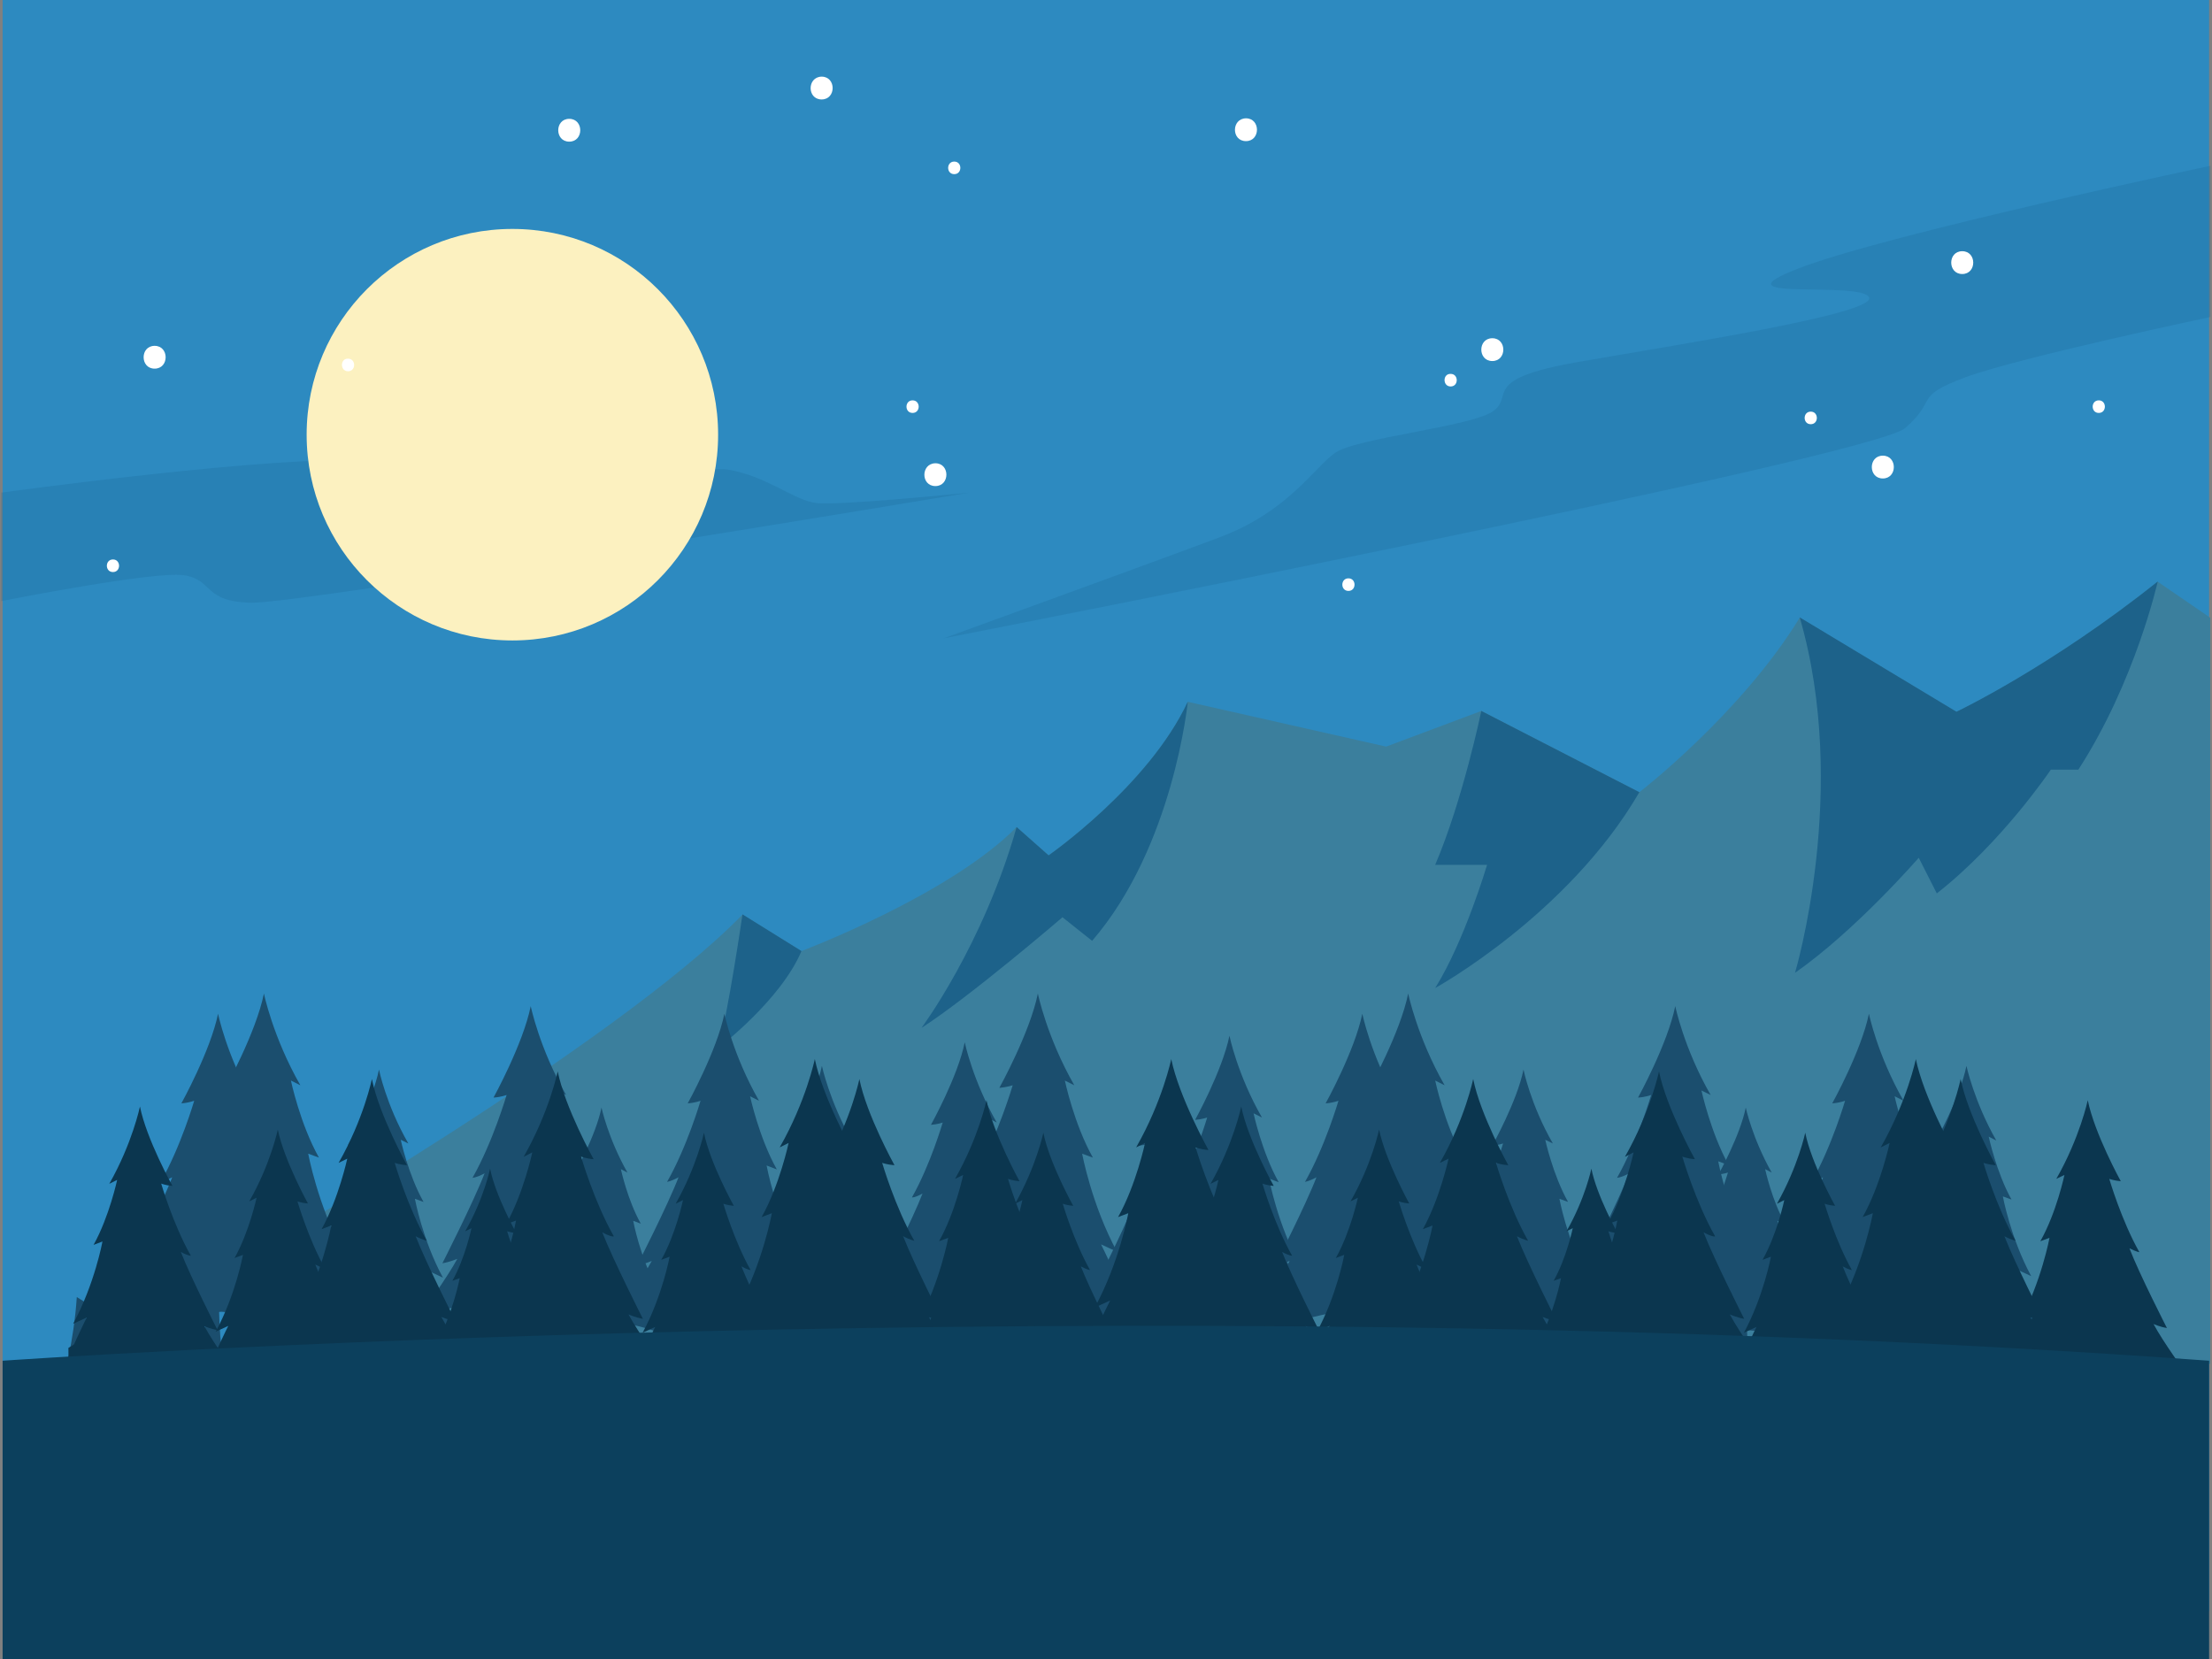 <?xml version="1.0" encoding="UTF-8"?>
<svg width="480px" height="360px" viewBox="0 0 480 360" version="1.1" xmlns="http://www.w3.org/2000/svg" xmlns:xlink="http://www.w3.org/1999/xlink">
    <rect x="0" y="0" width="480" height="360" fill="#808080" stroke="none"/>
    <!-- Generator: Sketch 51.1 (57501) - http://www.bohemiancoding.com/sketch -->
    <title>Forest night4</title>
    <desc>Created with Sketch.</desc>
    <defs></defs>
    <g id="Forest-night4" stroke="none" stroke-width="1" fill="none" fill-rule="evenodd">
        <g id="Group-3" transform="translate(0, -17)" fill-rule="nonzero">
            <g id="Group-2">
                <g id="Night-Camping-With-Full-Moon">
                    <rect id="Rectangle-path" fill="#2D8AC0" x="0.569" y="0" width="478.806" height="366.602"></rect>
                    <g id="Group" opacity="0.3" transform="translate(0, 52.458)" fill="#1B6C9C">
                        <path d="M479.659,0.512 C479.659,0.512 409.536,15.357 390.37,22.752 C371.204,30.146 403.45,25.425 405.555,29.008 C407.716,32.592 363.697,39.36 342.313,43.114 C320.929,46.868 328.777,50.452 323.943,53.808 C319.109,57.164 294.256,59.553 289.649,62.852 C285.043,66.151 279.469,75.592 264.569,81.167 C249.725,86.741 204.739,103.065 204.739,103.065 C204.739,103.065 406.123,63.762 413.403,57.448 C420.682,51.134 414.938,50.736 426.483,46.413 C438.028,42.147 479.659,33.331 479.659,33.331 L479.659,0.512 Z" id="Shape"></path>
                        <path d="M0.284,71.44 C0.284,71.44 60.91,63.079 80.19,64.558 C99.412,66.094 86.957,68.994 89.972,73.431 C92.986,77.868 149.289,65.127 157.877,66.435 C166.408,67.8 172.265,73.147 177.213,73.715 C182.104,74.284 210.37,71.44 210.37,71.44 C210.37,71.44 65.232,95.614 54.54,95.33 C43.848,95.102 46.464,90.324 39.81,89.357 C33.156,88.447 0.284,94.988 0.284,94.988 L0.284,71.44 Z" id="Shape"></path>
                    </g>
                    <ellipse id="Oval" fill="#FCF1C0" cx="111.185" cy="111.328" rx="44.645" ry="44.65"></ellipse>
                    <g id="Group" transform="translate(54.028, 142.896)">
                        <path d="M53.63,168.135 L0.198,146.607 C0.198,146.607 79.28,101.074 107.09,72.578 L119.886,80.484 C119.886,80.484 151.905,68.426 166.578,53.58 L173.517,59.723 C173.517,59.723 195.242,44.65 203.716,26.392 L246.768,36.118 L267.412,28.383 L301.706,46.015 C301.706,46.015 323.659,29.122 336.512,8.134 L370.521,28.61 C370.521,28.61 390.995,18.884 414.199,0.341 L425.573,8.134 L425.573,170.069 L53.63,168.135 Z" id="Shape" fill="#3B7F9D"></path>
                        <path d="M176.531,73.147 L182.957,78.266 C200.645,57.789 203.716,26.392 203.716,26.392 C195.185,44.65 173.517,59.723 173.517,59.723 L166.578,53.58 C159.299,79.233 145.934,97.15 145.934,97.15 C156.398,90.438 176.531,73.147 176.531,73.147 Z" id="Shape" fill="#1D628A"></path>
                        <path d="M335.488,85.205 C348.739,75.934 362.332,60.235 362.332,60.235 L366.256,67.971 C380.417,56.879 390.995,41.124 390.995,41.124 L396.967,41.124 C409.365,21.955 414.199,0.284 414.199,0.284 C390.995,18.827 370.521,28.553 370.521,28.553 L336.512,8.077 C347.374,45.503 335.488,85.205 335.488,85.205 Z" id="Shape" fill="#1D628A"></path>
                        <path d="M267.412,28.383 C267.412,28.383 263.374,47.835 257.403,61.771 L268.664,61.771 C268.664,61.771 263.773,78.323 257.403,88.504 C257.403,88.504 286.237,72.635 301.706,46.015 L267.412,28.383 Z" id="Shape" fill="#1D628A"></path>
                        <path d="M107.09,72.521 C107.09,72.521 103.962,94.078 101.801,101.529 C101.801,101.529 115.393,91.177 119.886,80.484 L107.09,72.521 Z" id="Shape" fill="#1D628A"></path>
                    </g>
                    <g id="Group" transform="translate(13.081, 33.119)">
                        <g id="Clipped" transform="translate(0, 199.077)">
                            <g id="Group">
                                <g fill="#1B4E6E" id="Shape">
                                    <g transform="translate(220.664, 0)">
                                        <g transform="translate(147.867, 4.55)">
                                            <path d="M24.227,61.885 C24.227,61.885 23.943,70.473 25.763,79.972 C25.763,79.972 21.611,81.622 18.711,79.972 C18.711,79.972 21.327,70.985 21.953,60.463 L24.227,61.885 Z"></path>
                                            <path d="M13.991,35.72 C11.659,41.806 5.005,54.832 5.005,54.832 C6.654,54.547 8.19,53.865 8.19,53.865 C5.972,58.017 0.455,65.582 0.455,65.582 C4.322,65.184 11.09,63.25 11.09,63.25 L8.758,67.402 C8.758,67.402 15.867,64.785 21.953,64.785 C28.038,64.785 35.147,66.719 35.147,66.719 L32.929,63.42 C38.389,64.501 43.45,66.719 43.45,66.719 C41.232,60.235 36.967,51.817 36.967,51.817 L40.265,53.353 C35.033,43.683 33.1,33.161 33.1,33.161 L35.318,34.014 C31.45,27.131 29.517,18.144 29.517,18.144 L31.45,19.111 C25.763,9.158 23.943,0.228 23.943,0.228 C22.294,8.304 15.981,19.68 15.981,19.68 C17.63,19.566 18.768,19.111 18.768,19.111 C18.768,19.111 15.867,29.065 11.488,36.744 C11.431,36.687 12.227,36.687 13.991,35.72 Z"></path>
                                        </g>
                                        <g transform="translate(218.957, 66.549)">
                                            <path d="M5.289,1.365 C5.289,1.365 5.062,9.271 6.711,18.031 C6.711,18.031 2.9,19.566 0.227,18.031 C0.227,18.031 2.673,9.726 3.242,0.057 L5.289,1.365 Z"></path>
                                        </g>
                                        <g transform="translate(172.891, 15.926)">
                                            <path d="M20.36,53.239 C20.36,53.239 20.133,60.576 21.668,68.767 C21.668,68.767 18.142,70.189 15.64,68.767 C15.64,68.767 17.915,61.031 18.427,52.044 L20.36,53.239 Z"></path>
                                            <path d="M11.602,30.772 C9.611,36.005 3.924,47.153 3.924,47.153 C5.346,46.925 6.654,46.3 6.654,46.3 C4.777,49.826 -1.13686838e-13,56.367 -1.13686838e-13,56.367 C3.299,56.026 9.1,54.377 9.1,54.377 L7.109,57.903 C7.109,57.903 13.194,55.628 18.427,55.628 C23.659,55.628 29.744,57.277 29.744,57.277 L27.867,54.433 C32.531,55.4 36.853,57.277 36.853,57.277 C34.976,51.703 31.28,44.48 31.28,44.48 L34.123,45.788 C29.63,37.483 27.981,28.496 27.981,28.496 L29.858,29.179 C26.559,23.264 24.91,15.528 24.91,15.528 L26.559,16.381 C21.725,7.849 20.076,0.171 20.076,0.171 C18.711,7.053 13.251,16.836 13.251,16.836 C14.673,16.722 15.64,16.381 15.64,16.381 C15.64,16.381 13.137,24.913 9.441,31.511 C9.384,31.568 10.066,31.568 11.602,30.772 Z"></path>
                                        </g>
                                        <g transform="translate(127.393, 25.027)">
                                            <path d="M17.972,46.186 C17.972,46.186 17.744,52.556 19.109,59.666 C19.109,59.666 16.038,60.918 13.877,59.666 C13.877,59.666 15.81,52.955 16.322,45.105 L17.972,46.186 Z"></path>
                                            <path d="M10.294,26.676 C8.531,31.227 3.583,40.953 3.583,40.953 C4.834,40.726 5.972,40.214 5.972,40.214 C4.322,43.285 0.171,48.973 0.171,48.973 C3.071,48.689 8.133,47.21 8.133,47.21 L6.37,50.281 C6.37,50.281 11.659,48.347 16.209,48.347 C20.758,48.347 26.047,49.769 26.047,49.769 L24.398,47.267 C28.436,48.063 32.246,49.769 32.246,49.769 C30.597,44.935 27.412,38.621 27.412,38.621 L29.915,39.759 C25.991,32.535 24.569,24.686 24.569,24.686 L26.218,25.311 C23.318,20.135 21.896,13.48 21.896,13.48 L23.318,14.22 C19.109,6.769 17.687,0.114 17.687,0.114 C16.493,6.143 11.773,14.618 11.773,14.618 C13.024,14.504 13.82,14.22 13.82,14.22 C13.82,14.22 11.659,21.671 8.417,27.359 C8.417,27.416 8.986,27.416 10.294,26.676 Z"></path>
                                        </g>
                                        <g transform="translate(10.806, 9.101)">
                                            <path d="M22.521,58.472 C22.521,58.472 22.237,66.549 23.943,75.479 C23.943,75.479 20.076,77.014 17.346,75.479 C17.346,75.479 19.791,67.004 20.417,57.164 L22.521,58.472 Z"></path>
                                            <path d="M12.91,33.9 C10.692,39.588 4.493,51.874 4.493,51.874 C6.028,51.589 7.507,50.964 7.507,50.964 C5.403,54.832 0.227,61.998 0.227,61.998 C3.867,61.6 10.237,59.78 10.237,59.78 L8.019,63.648 C8.019,63.648 14.73,61.202 20.417,61.202 C26.104,61.202 32.815,63.022 32.815,63.022 L30.711,59.894 C35.829,60.918 40.55,63.022 40.55,63.022 C38.445,56.936 34.464,48.973 34.464,48.973 L37.592,50.395 C32.645,41.294 30.825,31.454 30.825,31.454 L32.929,32.251 C29.289,25.766 27.469,17.291 27.469,17.291 L29.289,18.201 C23.943,8.873 22.237,0.455 22.237,0.455 C20.701,8.02 14.787,18.713 14.787,18.713 C16.322,18.599 17.403,18.201 17.403,18.201 C17.403,18.201 14.673,27.53 10.578,34.753 C10.521,34.81 11.261,34.81 12.91,33.9 Z"></path>
                                        </g>
                                        <g transform="translate(38.104, 4.55)">
                                            <path d="M24.057,61.885 C24.057,61.885 23.773,70.473 25.592,79.972 C25.592,79.972 21.441,81.622 18.54,79.972 C18.54,79.972 21.156,70.985 21.782,60.463 L24.057,61.885 Z"></path>
                                            <path d="M13.82,35.72 C11.488,41.806 4.834,54.832 4.834,54.832 C6.483,54.547 8.019,53.865 8.019,53.865 C5.801,58.017 0.284,65.582 0.284,65.582 C4.152,65.184 10.919,63.25 10.919,63.25 L8.588,67.402 C8.588,67.402 15.697,64.785 21.782,64.785 C27.867,64.785 34.976,66.719 34.976,66.719 L32.758,63.42 C38.218,64.501 43.28,66.719 43.28,66.719 C41.062,60.235 36.796,51.817 36.796,51.817 L40.095,53.353 C34.863,43.683 32.929,33.161 32.929,33.161 L35.147,34.014 C31.28,27.131 29.346,18.144 29.346,18.144 L31.28,19.111 C25.592,9.158 23.773,0.228 23.773,0.228 C22.123,8.304 15.81,19.68 15.81,19.68 C17.46,19.566 18.597,19.111 18.597,19.111 C18.597,19.111 15.697,29.065 11.318,36.744 C11.261,36.687 12.057,36.687 13.82,35.72 Z"></path>
                                        </g>
                                        <g transform="translate(76.777, 16.495)">
                                            <path d="M20.303,52.841 C20.303,52.841 20.076,60.121 21.611,68.198 C21.611,68.198 18.085,69.62 15.64,68.198 C15.64,68.198 17.858,60.576 18.37,51.646 L20.303,52.841 Z"></path>
                                            <path d="M11.659,30.601 C9.668,35.777 4.038,46.812 4.038,46.812 C5.46,46.584 6.711,46.015 6.711,46.015 C4.834,49.542 0.171,55.969 0.171,55.969 C3.469,55.628 9.213,53.978 9.213,53.978 L7.223,57.505 C7.223,57.505 13.251,55.287 18.427,55.287 C23.602,55.287 29.63,56.936 29.63,56.936 L27.754,54.149 C32.36,55.059 36.682,56.936 36.682,56.936 C34.806,51.419 31.166,44.252 31.166,44.252 L33.953,45.56 C29.517,37.37 27.867,28.44 27.867,28.44 L29.744,29.122 C26.445,23.264 24.796,15.642 24.796,15.642 L26.445,16.438 C21.611,8.02 20.076,0.398 20.076,0.398 C18.711,7.224 13.308,16.893 13.308,16.893 C14.73,16.779 15.64,16.438 15.64,16.438 C15.64,16.438 13.194,24.856 9.498,31.397 C9.498,31.397 10.123,31.397 11.659,30.601 Z"></path>
                                        </g>
                                        <g transform="translate(0, 16.495)">
                                            <path d="M20.531,52.841 C20.531,52.841 20.303,60.121 21.839,68.198 C21.839,68.198 18.313,69.62 15.867,68.198 C15.867,68.198 18.085,60.576 18.597,51.646 L20.531,52.841 Z"></path>
                                            <path d="M11.829,30.601 C9.839,35.777 4.209,46.812 4.209,46.812 C5.63,46.584 6.882,46.015 6.882,46.015 C5.005,49.542 0.341,55.969 0.341,55.969 C3.64,55.628 9.384,53.978 9.384,53.978 L7.393,57.505 C7.393,57.505 13.422,55.287 18.597,55.287 C23.773,55.287 29.801,56.936 29.801,56.936 L27.924,54.149 C32.531,55.059 36.853,56.936 36.853,56.936 C34.976,51.419 31.336,44.252 31.336,44.252 L34.123,45.56 C29.687,37.37 28.038,28.44 28.038,28.44 L29.915,29.122 C26.616,23.264 24.967,15.642 24.967,15.642 L26.616,16.438 C21.782,8.02 20.246,0.398 20.246,0.398 C18.882,7.224 13.479,16.893 13.479,16.893 C14.9,16.779 15.81,16.438 15.81,16.438 C15.81,16.438 13.365,24.856 9.668,31.397 C9.668,31.397 10.351,31.397 11.829,30.601 Z"></path>
                                        </g>
                                        <g transform="translate(47.204, 0)">
                                            <path d="M25.024,65.468 C25.024,65.468 24.739,74.512 26.616,84.522 C26.616,84.522 22.237,86.286 19.166,84.522 C19.166,84.522 21.953,75.024 22.578,63.989 L25.024,65.468 Z"></path>
                                            <path d="M14.275,37.882 C11.773,44.309 4.834,58.017 4.834,58.017 C6.597,57.732 8.19,56.993 8.19,56.993 C5.858,61.373 0,69.393 0,69.393 C4.095,68.938 11.204,66.89 11.204,66.89 L8.701,71.27 C8.701,71.27 16.209,68.483 22.578,68.483 C29.005,68.483 36.455,70.53 36.455,70.53 L34.123,67.061 C39.867,68.198 45.156,70.53 45.156,70.53 C42.825,63.705 38.332,54.832 38.332,54.832 L41.801,56.424 C36.284,46.243 34.237,35.151 34.237,35.151 L36.569,36.005 C32.474,28.724 30.483,19.282 30.483,19.282 L32.531,20.306 C26.559,9.84 24.626,0.398 24.626,0.398 C22.919,8.873 16.265,20.875 16.265,20.875 C18.028,20.704 19.166,20.306 19.166,20.306 C19.166,20.306 16.095,30.772 11.545,38.848 C11.602,38.905 12.398,38.905 14.275,37.882 Z"></path>
                                        </g>
                                        <g transform="translate(105.782, 2.844)">
                                            <path d="M24.398,63.25 C24.398,63.25 24.114,72.009 25.934,81.679 C25.934,81.679 21.725,83.385 18.768,81.679 C18.768,81.679 21.441,72.464 22.066,61.828 L24.398,63.25 Z"></path>
                                            <path d="M13.991,36.573 C11.602,42.773 4.834,56.083 4.834,56.083 C6.54,55.798 8.076,55.116 8.076,55.116 C5.801,59.325 0.171,67.061 0.171,67.061 C4.095,66.662 11.033,64.672 11.033,64.672 L8.645,68.881 C8.645,68.881 15.924,66.207 22.066,66.207 C28.209,66.207 35.488,68.198 35.488,68.198 L33.213,64.842 C38.73,65.98 43.905,68.198 43.905,68.198 C41.63,61.6 37.308,53.011 37.308,53.011 L40.664,54.547 C35.318,44.707 33.327,33.957 33.327,33.957 L35.602,34.81 C31.678,27.757 29.687,18.599 29.687,18.599 L31.678,19.566 C25.877,9.442 24,0.284 24,0.284 C22.351,8.475 15.924,20.135 15.924,20.135 C17.63,20.021 18.768,19.566 18.768,19.566 C18.768,19.566 15.81,29.691 11.374,37.54 C11.374,37.54 12.171,37.54 13.991,36.573 Z"></path>
                                        </g>
                                    </g>
                                    <g>
                                        <g transform="translate(120.569, 4.55)">
                                            <path d="M23.829,61.885 C23.829,61.885 23.545,70.473 25.365,79.972 C25.365,79.972 21.213,81.622 18.313,79.972 C18.313,79.972 20.929,70.985 21.555,60.463 L23.829,61.885 Z"></path>
                                            <path d="M13.592,35.72 C11.261,41.806 4.607,54.832 4.607,54.832 C6.256,54.547 7.791,53.865 7.791,53.865 C5.573,58.017 0.057,65.582 0.057,65.582 C3.924,65.184 10.692,63.25 10.692,63.25 L8.36,67.402 C8.36,67.402 15.469,64.785 21.555,64.785 C27.64,64.785 34.749,66.719 34.749,66.719 L32.531,63.42 C37.991,64.501 43.052,66.719 43.052,66.719 C40.834,60.235 36.569,51.817 36.569,51.817 L39.867,53.353 C34.635,43.683 32.701,33.161 32.701,33.161 L34.919,34.014 C31.052,27.131 29.118,18.144 29.118,18.144 L31.052,19.111 C25.365,9.158 23.545,0.228 23.545,0.228 C21.896,8.304 15.583,19.68 15.583,19.68 C17.232,19.566 18.37,19.111 18.37,19.111 C18.37,19.111 15.469,29.065 11.09,36.744 C11.033,36.687 11.829,36.687 13.592,35.72 Z"></path>
                                        </g>
                                        <g transform="translate(174.597, 10.807)">
                                            <path d="M21.953,57.107 C21.953,57.107 21.725,65.013 23.374,73.772 C23.374,73.772 19.564,75.308 16.891,73.772 C16.891,73.772 19.336,65.468 19.905,55.798 L21.953,57.107 Z"></path>
                                            <path d="M12.512,32.99 C10.351,38.564 4.265,50.622 4.265,50.622 C5.801,50.395 7.166,49.712 7.166,49.712 C5.118,53.523 0.057,60.519 0.057,60.519 C3.64,60.121 9.839,58.358 9.839,58.358 L7.678,62.169 C7.678,62.169 14.218,59.723 19.848,59.723 C25.422,59.723 32.019,61.486 32.019,61.486 L29.972,58.415 C34.976,59.439 39.64,61.486 39.64,61.486 C37.592,55.514 33.668,47.722 33.668,47.722 L36.739,49.144 C31.905,40.214 30.142,30.544 30.142,30.544 L32.19,31.284 C28.607,24.913 26.844,16.666 26.844,16.666 L28.607,17.576 C23.374,8.418 21.668,0.171 21.668,0.171 C20.19,7.565 14.332,18.088 14.332,18.088 C15.867,17.974 16.891,17.576 16.891,17.576 C16.891,17.576 14.218,26.733 10.237,33.786 C10.18,33.9 10.863,33.9 12.512,32.99 Z"></path>
                                        </g>
                                        <g transform="translate(145.024, 15.926)">
                                            <path d="M20.531,53.239 C20.531,53.239 20.303,60.576 21.839,68.767 C21.839,68.767 18.313,70.189 15.81,68.767 C15.81,68.767 18.085,61.031 18.597,52.044 L20.531,53.239 Z"></path>
                                            <path d="M11.773,30.772 C9.782,36.005 4.095,47.153 4.095,47.153 C5.517,46.925 6.825,46.3 6.825,46.3 C4.948,49.826 0.171,56.367 0.171,56.367 C3.469,56.026 9.27,54.377 9.27,54.377 L7.28,57.903 C7.28,57.903 13.365,55.628 18.597,55.628 C23.829,55.628 29.915,57.277 29.915,57.277 L28.038,54.433 C32.701,55.4 37.024,57.277 37.024,57.277 C35.147,51.703 31.45,44.48 31.45,44.48 L34.294,45.788 C29.801,37.483 28.152,28.496 28.152,28.496 L30.028,29.179 C26.73,23.264 25.081,15.528 25.081,15.528 L26.73,16.381 C21.896,7.849 20.246,0.171 20.246,0.171 C18.882,7.053 13.422,16.836 13.422,16.836 C14.844,16.722 15.81,16.381 15.81,16.381 C15.81,16.381 13.308,24.913 9.611,31.511 C9.555,31.568 10.237,31.568 11.773,30.772 Z"></path>
                                        </g>
                                        <g transform="translate(99.526, 25.027)">
                                            <path d="M18.142,46.186 C18.142,46.186 17.915,52.556 19.28,59.666 C19.28,59.666 16.209,60.918 14.047,59.666 C14.047,59.666 15.981,52.955 16.493,45.105 L18.142,46.186 Z"></path>
                                            <path d="M10.521,26.676 C8.758,31.227 3.81,40.953 3.81,40.953 C5.062,40.726 6.199,40.214 6.199,40.214 C4.55,43.285 0.398,48.973 0.398,48.973 C3.299,48.689 8.36,47.21 8.36,47.21 L6.597,50.281 C6.597,50.281 11.886,48.347 16.436,48.347 C20.986,48.347 26.275,49.769 26.275,49.769 L24.626,47.267 C28.664,48.063 32.474,49.769 32.474,49.769 C30.825,44.935 27.64,38.621 27.64,38.621 L30.142,39.759 C26.218,32.535 24.796,24.686 24.796,24.686 L26.445,25.311 C23.545,20.135 22.123,13.48 22.123,13.48 L23.545,14.22 C19.336,6.769 17.915,0.114 17.915,0.114 C16.72,6.143 12,14.618 12,14.618 C13.251,14.504 14.047,14.22 14.047,14.22 C14.047,14.22 11.886,21.671 8.645,27.359 C8.588,27.416 9.156,27.416 10.521,26.676 Z"></path>
                                        </g>
                                        <g transform="translate(0, 65.98)">
                                            <path d="M5.687,1.593 C5.687,1.593 5.403,9.669 7.109,18.599 C7.109,18.599 3.242,20.135 0.512,18.599 C0.512,18.599 2.957,10.124 3.583,0.284 L5.687,1.593 Z"></path>
                                        </g>
                                        <g transform="translate(187.109, 0)">
                                            <path d="M25.422,65.468 C25.422,65.468 25.137,74.512 27.014,84.522 C27.014,84.522 22.635,86.286 19.564,84.522 C19.564,84.522 22.351,75.024 22.976,63.989 L25.422,65.468 Z"></path>
                                            <path d="M14.616,37.882 C12.114,44.309 5.175,58.017 5.175,58.017 C6.938,57.732 8.531,56.993 8.531,56.993 C6.199,61.373 0.398,69.393 0.398,69.393 C4.493,68.938 11.602,66.89 11.602,66.89 L9.1,71.27 C9.1,71.27 16.607,68.483 22.976,68.483 C29.403,68.483 36.853,70.53 36.853,70.53 L34.521,67.061 C40.265,68.198 45.555,70.53 45.555,70.53 C43.223,63.705 38.73,54.832 38.73,54.832 L42.199,56.424 C36.682,46.243 34.635,35.151 34.635,35.151 L36.967,36.005 C32.872,28.724 30.882,19.282 30.882,19.282 L32.929,20.306 C26.957,9.84 25.024,0.398 25.024,0.398 C23.318,8.873 16.664,20.875 16.664,20.875 C18.427,20.704 19.564,20.306 19.564,20.306 C19.564,20.306 16.493,30.772 11.943,38.848 C11.943,38.905 12.739,38.905 14.616,37.882 Z"></path>
                                        </g>
                                        <g transform="translate(10.237, 4.55)">
                                            <path d="M24.227,61.885 C24.227,61.885 23.943,70.473 25.763,79.972 C25.763,79.972 21.611,81.622 18.711,79.972 C18.711,79.972 21.327,70.985 21.953,60.463 L24.227,61.885 Z"></path>
                                            <path d="M14.047,35.72 C11.716,41.806 5.062,54.832 5.062,54.832 C6.711,54.547 8.246,53.865 8.246,53.865 C6.028,58.017 0.512,65.582 0.512,65.582 C4.379,65.184 11.147,63.25 11.147,63.25 L8.815,67.402 C8.815,67.402 15.924,64.785 22.009,64.785 C28.095,64.785 35.204,66.719 35.204,66.719 L32.986,63.42 C38.445,64.501 43.507,66.719 43.507,66.719 C41.289,60.235 37.024,51.817 37.024,51.817 L40.322,53.353 C35.09,43.683 33.156,33.161 33.156,33.161 L35.374,34.014 C31.507,27.131 29.573,18.144 29.573,18.144 L31.507,19.111 C25.82,9.158 24,0.228 24,0.228 C22.351,8.304 16.038,19.68 16.038,19.68 C17.687,19.566 18.825,19.111 18.825,19.111 C18.825,19.111 15.924,29.065 11.545,36.744 C11.488,36.687 12.227,36.687 14.047,35.72 Z"></path>
                                        </g>
                                        <g transform="translate(48.91, 16.495)">
                                            <path d="M20.531,52.841 C20.531,52.841 20.303,60.121 21.839,68.198 C21.839,68.198 18.313,69.62 15.867,68.198 C15.867,68.198 18.085,60.576 18.597,51.646 L20.531,52.841 Z"></path>
                                            <path d="M11.829,30.601 C9.839,35.777 4.209,46.812 4.209,46.812 C5.63,46.584 6.882,46.015 6.882,46.015 C5.005,49.542 0.341,55.969 0.341,55.969 C3.64,55.628 9.384,53.978 9.384,53.978 L7.393,57.505 C7.393,57.505 13.422,55.287 18.597,55.287 C23.773,55.287 29.801,56.936 29.801,56.936 L27.924,54.149 C32.531,55.059 36.853,56.936 36.853,56.936 C34.976,51.419 31.336,44.252 31.336,44.252 L34.123,45.56 C29.687,37.37 28.038,28.44 28.038,28.44 L29.915,29.122 C26.616,23.264 24.967,15.642 24.967,15.642 L26.616,16.438 C21.782,8.02 20.246,0.398 20.246,0.398 C18.882,7.224 13.479,16.893 13.479,16.893 C14.9,16.779 15.81,16.438 15.81,16.438 C15.81,16.438 13.365,24.856 9.668,31.397 C9.668,31.397 10.294,31.397 11.829,30.601 Z"></path>
                                        </g>
                                        <g transform="translate(4.55, 68.255)">
                                            <path d="M4.664,1.194 C4.664,1.194 4.436,8.475 5.972,16.552 C5.972,16.552 2.445,17.974 0,16.552 C0,16.552 2.218,8.93 2.73,0 L4.664,1.194 Z"></path>
                                        </g>
                                        <g transform="translate(19.336, 0)">
                                            <path d="M25.251,65.468 C25.251,65.468 24.967,74.512 26.844,84.522 C26.844,84.522 22.464,86.286 19.393,84.522 C19.393,84.522 22.18,75.024 22.806,63.989 L25.251,65.468 Z"></path>
                                            <path d="M14.445,37.882 C12,44.252 5.005,58.017 5.005,58.017 C6.768,57.732 8.36,56.993 8.36,56.993 C6.028,61.373 0.227,69.393 0.227,69.393 C4.322,68.938 11.431,66.89 11.431,66.89 L8.929,71.27 C8.929,71.27 16.436,68.483 22.806,68.483 C29.232,68.483 36.682,70.53 36.682,70.53 L34.351,67.061 C40.095,68.198 45.384,70.53 45.384,70.53 C43.052,63.705 38.559,54.832 38.559,54.832 L42.028,56.424 C36.512,46.243 34.464,35.151 34.464,35.151 L36.796,36.005 C32.701,28.724 30.711,19.282 30.711,19.282 L32.758,20.306 C26.787,9.84 24.853,0.398 24.853,0.398 C23.147,8.873 16.493,20.875 16.493,20.875 C18.256,20.704 19.393,20.306 19.393,20.306 C19.393,20.306 16.322,30.772 11.773,38.848 C11.773,38.905 12.569,38.905 14.445,37.882 Z"></path>
                                        </g>
                                        <g transform="translate(77.915, 2.844)">
                                            <path d="M24.569,63.25 C24.569,63.25 24.284,72.009 26.104,81.679 C26.104,81.679 21.896,83.385 18.938,81.679 C18.938,81.679 21.611,72.464 22.237,61.828 L24.569,63.25 Z"></path>
                                            <path d="M14.161,36.573 C11.773,42.773 5.005,56.083 5.005,56.083 C6.711,55.798 8.246,55.116 8.246,55.116 C5.972,59.325 0.341,67.061 0.341,67.061 C4.265,66.662 11.204,64.672 11.204,64.672 L8.815,68.881 C8.815,68.881 16.095,66.207 22.237,66.207 C28.436,66.207 35.659,68.198 35.659,68.198 L33.384,64.842 C38.9,65.98 44.076,68.198 44.076,68.198 C41.801,61.6 37.479,53.011 37.479,53.011 L40.834,54.547 C35.488,44.707 33.498,33.957 33.498,33.957 L35.773,34.81 C31.848,27.757 29.858,18.599 29.858,18.599 L31.848,19.566 C26.047,9.442 24.171,0.284 24.171,0.284 C22.521,8.475 16.095,20.135 16.095,20.135 C17.801,20.021 18.938,19.566 18.938,19.566 C18.938,19.566 15.981,29.691 11.545,37.54 C11.545,37.54 12.341,37.54 14.161,36.573 Z"></path>
                                        </g>
                                    </g>
                                </g>
                                <g transform="translate(0, 14.22)" fill="#0B364F" id="Shape">
                                    <g>
                                        <g transform="translate(48.341, 4.55)">
                                            <path d="M18.938,59.496 C18.938,59.496 19.223,67.743 17.46,76.901 C17.46,76.901 21.441,78.493 24.227,76.901 C24.227,76.901 21.725,68.255 21.1,58.131 L18.938,59.496 Z"></path>
                                            <path d="M28.777,34.298 C31.052,40.157 37.422,52.727 37.422,52.727 C35.829,52.443 34.351,51.817 34.351,51.817 C36.455,55.798 41.801,63.136 41.801,63.136 C38.104,62.738 31.564,60.861 31.564,60.861 L33.839,64.842 C33.839,64.842 27.014,62.34 21.156,62.34 C15.299,62.34 8.474,64.217 8.474,64.217 L10.578,61.031 C5.346,62.112 0.455,64.217 0.455,64.217 C2.559,57.96 6.711,49.883 6.711,49.883 L3.526,51.362 C8.588,42.034 10.464,31.966 10.464,31.966 L8.36,32.762 C12.057,26.108 13.934,17.462 13.934,17.462 L12.057,18.372 C17.517,8.816 19.28,0.171 19.28,0.171 C20.815,7.906 26.9,18.884 26.9,18.884 C25.308,18.77 24.227,18.372 24.227,18.372 C24.227,18.372 27.014,27.928 31.223,35.322 C31.223,35.208 30.483,35.208 28.777,34.298 Z"></path>
                                        </g>
                                        <g transform="translate(0, 10.238)">
                                            <path d="M17.118,55.23 C17.118,55.23 17.346,62.852 15.754,71.27 C15.754,71.27 19.45,72.748 22.009,71.27 C22.009,71.27 19.678,63.307 19.109,53.978 L17.118,55.23 Z"></path>
                                            <path d="M26.161,32.023 C28.265,37.427 34.123,48.973 34.123,48.973 C32.645,48.745 31.28,48.12 31.28,48.12 C33.213,51.817 38.161,58.529 38.161,58.529 C34.749,58.187 28.72,56.424 28.72,56.424 L30.825,60.121 C30.825,60.121 24.512,57.789 19.109,57.789 C13.706,57.789 7.393,59.496 7.393,59.496 L9.327,56.538 C4.493,57.505 0,59.496 0,59.496 C1.934,53.751 5.744,46.243 5.744,46.243 L2.787,47.608 C7.45,39.019 9.156,29.748 9.156,29.748 L7.223,30.487 C10.635,24.344 12.341,16.381 12.341,16.381 L10.635,17.234 C15.64,8.418 17.289,0.455 17.289,0.455 C18.711,7.565 24.341,17.689 24.341,17.689 C22.863,17.576 21.896,17.178 21.896,17.178 C21.896,17.178 24.455,25.994 28.322,32.819 C28.436,32.876 27.754,32.876 26.161,32.023 Z"></path>
                                        </g>
                                        <g transform="translate(30.711, 15.357)">
                                            <path d="M16.209,51.248 C16.209,51.248 16.436,58.301 14.957,66.207 C14.957,66.207 18.37,67.572 20.758,66.207 C20.758,66.207 18.597,58.756 18.085,50.111 L16.209,51.248 Z"></path>
                                            <path d="M24.626,29.634 C26.559,34.639 32.019,45.446 32.019,45.446 C30.654,45.219 29.403,44.65 29.403,44.65 C31.223,48.063 35.773,54.32 35.773,54.32 C32.588,53.978 27.014,52.386 27.014,52.386 L28.948,55.798 C28.948,55.798 23.09,53.637 18.085,53.637 C13.081,53.637 7.223,55.23 7.223,55.23 L9.043,52.499 C4.55,53.41 0.398,55.23 0.398,55.23 C2.218,49.883 5.744,42.944 5.744,42.944 L3.014,44.195 C7.336,36.232 8.929,27.53 8.929,27.53 L7.109,28.212 C10.294,22.524 11.886,15.13 11.886,15.13 L10.294,15.926 C14.957,7.736 16.493,0.341 16.493,0.341 C17.858,6.996 23.033,16.381 23.033,16.381 C21.668,16.267 20.758,15.926 20.758,15.926 C20.758,15.926 23.147,24.117 26.73,30.487 C26.787,30.43 26.161,30.43 24.626,29.634 Z"></path>
                                        </g>
                                        <g transform="translate(79.052, 23.889)">
                                            <path d="M13.991,44.764 C13.991,44.764 14.161,50.907 12.91,57.789 C12.91,57.789 15.867,58.984 17.972,57.789 C17.972,57.789 16.095,51.305 15.64,43.797 L13.991,44.764 Z"></path>
                                            <path d="M21.327,25.937 C23.033,30.317 27.754,39.702 27.754,39.702 C26.559,39.531 25.479,39.019 25.479,39.019 C27.071,41.977 31.052,47.437 31.052,47.437 C28.265,47.153 23.431,45.731 23.431,45.731 L25.137,48.689 C25.137,48.689 20.019,46.812 15.64,46.812 C11.261,46.812 6.142,48.177 6.142,48.177 L7.735,45.788 C3.81,46.584 0.171,48.177 0.171,48.177 C1.763,43.513 4.834,37.483 4.834,37.483 L2.445,38.564 C6.199,31.625 7.621,24.06 7.621,24.06 L6.028,24.629 C8.815,19.68 10.18,13.196 10.18,13.196 L8.815,13.879 C12.91,6.712 14.218,0.284 14.218,0.284 C15.355,6.086 19.905,14.277 19.905,14.277 C18.711,14.163 17.915,13.879 17.915,13.879 C17.915,13.879 20.019,21.045 23.147,26.506 C23.147,26.619 22.578,26.619 21.327,25.937 Z"></path>
                                        </g>
                                        <g transform="translate(183.128, 9.101)">
                                            <path d="M17.63,56.026 C17.63,56.026 17.858,63.762 16.265,72.407 C16.265,72.407 20.019,73.886 22.635,72.407 C22.635,72.407 20.246,64.273 19.678,54.775 L17.63,56.026 Z"></path>
                                            <path d="M26.9,32.364 C29.005,37.882 35.033,49.656 35.033,49.656 C33.555,49.428 32.133,48.802 32.133,48.802 C34.123,52.556 39.128,59.439 39.128,59.439 C35.602,59.041 29.517,57.334 29.517,57.334 L31.621,61.088 C31.621,61.088 25.194,58.699 19.678,58.699 C14.161,58.699 7.735,60.463 7.735,60.463 L9.725,57.448 C4.834,58.415 0.227,60.463 0.227,60.463 C2.218,54.604 6.085,46.982 6.085,46.982 L3.071,48.347 C7.791,39.588 9.555,30.089 9.555,30.089 L7.564,30.829 C11.09,24.572 12.796,16.438 12.796,16.438 L11.033,17.291 C16.152,8.304 17.858,0.228 17.858,0.228 C19.336,7.508 25.024,17.803 25.024,17.803 C23.545,17.689 22.521,17.291 22.521,17.291 C22.521,17.291 25.137,26.278 29.062,33.217 C29.232,33.217 28.55,33.217 26.9,32.364 Z"></path>
                                        </g>
                                        <g transform="translate(0, 61.43)">
                                            <path d="M1.763,1.649 C1.763,1.649 2.047,10.352 0.227,20.021 C0.227,20.021 4.436,21.728 7.393,20.021 C7.393,20.021 4.72,10.864 4.095,0.228 L1.763,1.649 Z"></path>
                                        </g>
                                        <g transform="translate(154.123, 4.55)">
                                            <path d="M18.938,59.496 C18.938,59.496 19.223,67.743 17.46,76.901 C17.46,76.901 21.441,78.493 24.227,76.901 C24.227,76.901 21.725,68.255 21.1,58.131 L18.938,59.496 Z"></path>
                                            <path d="M28.777,34.298 C31.052,40.157 37.422,52.727 37.422,52.727 C35.829,52.443 34.351,51.817 34.351,51.817 C36.455,55.798 41.801,63.136 41.801,63.136 C38.104,62.738 31.564,60.861 31.564,60.861 L33.839,64.842 C33.839,64.842 27.014,62.34 21.156,62.34 C15.299,62.34 8.474,64.217 8.474,64.217 L10.578,61.031 C5.346,62.112 0.455,64.217 0.455,64.217 C2.559,57.96 6.711,49.883 6.711,49.883 L3.526,51.362 C8.588,42.034 10.464,31.966 10.464,31.966 L8.36,32.762 C12.057,26.108 13.934,17.462 13.934,17.462 L12.057,18.372 C17.517,8.816 19.28,0.171 19.28,0.171 C20.815,7.906 26.9,18.884 26.9,18.884 C25.308,18.77 24.227,18.372 24.227,18.372 C24.227,18.372 27.014,27.928 31.223,35.322 C31.223,35.208 30.483,35.208 28.777,34.298 Z"></path>
                                        </g>
                                        <g transform="translate(123.412, 15.926)">
                                            <path d="M16.038,50.85 C16.038,50.85 16.265,57.846 14.787,65.639 C14.787,65.639 18.142,67.004 20.531,65.639 C20.531,65.639 18.37,58.301 17.858,49.712 L16.038,50.85 Z"></path>
                                            <path d="M24.398,29.463 C26.332,34.412 31.735,45.105 31.735,45.105 C30.37,44.878 29.118,44.309 29.118,44.309 C30.938,47.665 35.431,53.921 35.431,53.921 C32.246,53.58 26.73,51.988 26.73,51.988 L28.664,55.343 C28.664,55.343 22.863,53.182 17.915,53.182 C12.967,53.182 7.166,54.775 7.166,54.775 L8.986,52.044 C4.55,52.955 0.398,54.775 0.398,54.775 C2.218,49.485 5.687,42.603 5.687,42.603 L2.957,43.854 C7.223,35.948 8.815,27.359 8.815,27.359 L6.995,28.041 C10.18,22.41 11.716,15.073 11.716,15.073 L10.123,15.869 C14.73,7.736 16.265,0.455 16.265,0.455 C17.573,7.053 22.749,16.324 22.749,16.324 C21.384,16.211 20.474,15.869 20.474,15.869 C20.474,15.869 22.863,24.003 26.389,30.26 C26.445,30.26 25.82,30.26 24.398,29.463 Z"></path>
                                        </g>
                                        <g transform="translate(197.346, 15.926)">
                                            <path d="M15.754,50.85 C15.754,50.85 15.981,57.846 14.502,65.639 C14.502,65.639 17.858,67.004 20.246,65.639 C20.246,65.639 18.085,58.301 17.573,49.712 L15.754,50.85 Z"></path>
                                            <path d="M24.114,29.463 C26.047,34.412 31.45,45.105 31.45,45.105 C30.085,44.878 28.834,44.309 28.834,44.309 C30.654,47.665 35.147,53.921 35.147,53.921 C31.962,53.58 26.445,51.988 26.445,51.988 L28.379,55.343 C28.379,55.343 22.578,53.182 17.63,53.182 C12.682,53.182 6.882,54.775 6.882,54.775 L8.701,52.044 C4.265,52.955 0.114,54.775 0.114,54.775 C1.934,49.485 5.403,42.603 5.403,42.603 L2.673,43.854 C6.938,35.948 8.531,27.359 8.531,27.359 L6.711,28.041 C9.896,22.41 11.431,15.073 11.431,15.073 L9.839,15.869 C14.445,7.736 15.981,0.455 15.981,0.455 C17.289,7.053 22.464,16.324 22.464,16.324 C21.1,16.211 20.19,15.869 20.19,15.869 C20.19,15.869 22.578,24.003 26.104,30.26 C26.218,30.26 25.592,30.26 24.114,29.463 Z"></path>
                                        </g>
                                        <g transform="translate(143.886, 0)">
                                            <path d="M19.45,63.079 C19.45,63.079 19.735,71.782 17.915,81.451 C17.915,81.451 22.123,83.157 25.081,81.451 C25.081,81.451 22.408,72.293 21.782,61.657 L19.45,63.079 Z"></path>
                                            <path d="M29.858,36.516 C32.246,42.659 38.957,55.912 38.957,55.912 C37.251,55.628 35.716,54.945 35.716,54.945 C37.934,59.154 43.564,66.833 43.564,66.833 C39.64,66.435 32.758,64.444 32.758,64.444 L35.147,68.653 C35.147,68.653 27.924,65.98 21.782,65.98 C15.64,65.98 8.417,67.914 8.417,67.914 L10.635,64.558 C5.118,65.695 0,67.914 0,67.914 C2.218,61.316 6.597,52.784 6.597,52.784 L3.242,54.32 C8.588,44.536 10.521,33.843 10.521,33.843 L8.303,34.696 C12.227,27.7 14.161,18.599 14.161,18.599 L12.227,19.566 C17.972,9.499 19.848,0.398 19.848,0.398 C21.498,8.532 27.924,20.135 27.924,20.135 C26.218,20.021 25.137,19.566 25.137,19.566 C25.137,19.566 28.095,29.634 32.474,37.427 C32.417,37.483 31.678,37.483 29.858,36.516 Z"></path>
                                        </g>
                                        <g transform="translate(88.72, 2.844)">
                                            <path d="M18.882,60.861 C18.882,60.861 19.166,69.279 17.403,78.607 C17.403,78.607 21.441,80.257 24.341,78.607 C24.341,78.607 21.782,69.791 21.156,59.496 L18.882,60.861 Z"></path>
                                            <path d="M28.891,35.151 C31.223,41.124 37.706,53.921 37.706,53.921 C36.057,53.637 34.578,52.955 34.578,52.955 C36.739,56.993 42.142,64.501 42.142,64.501 C38.332,64.103 31.735,62.169 31.735,62.169 L34.066,66.207 C34.066,66.207 27.071,63.648 21.1,63.648 C15.128,63.648 8.133,65.525 8.133,65.525 L10.294,62.283 C4.948,63.363 0,65.525 0,65.525 C2.161,59.154 6.37,50.907 6.37,50.907 L3.128,52.386 C8.303,42.887 10.18,32.592 10.18,32.592 L8.019,33.388 C11.829,26.619 13.706,17.803 13.706,17.803 L11.829,18.77 C17.403,8.987 19.223,0.228 19.223,0.228 C20.815,8.134 27.014,19.282 27.014,19.282 C25.365,19.168 24.284,18.713 24.284,18.713 C24.284,18.713 27.128,28.496 31.393,36.005 C31.393,36.118 30.654,36.118 28.891,35.151 Z"></path>
                                        </g>
                                    </g>
                                    <g transform="translate(221.232, 0)">
                                        <g transform="translate(66.54, 4.55)">
                                            <path d="M18.483,59.496 C18.483,59.496 18.768,67.743 17.005,76.901 C17.005,76.901 20.986,78.493 23.773,76.901 C23.773,76.901 21.27,68.255 20.645,58.131 L18.483,59.496 Z"></path>
                                            <path d="M28.322,34.298 C30.597,40.157 36.967,52.727 36.967,52.727 C35.374,52.443 33.896,51.817 33.896,51.817 C36,55.798 41.346,63.136 41.346,63.136 C37.649,62.738 31.109,60.861 31.109,60.861 L33.384,64.842 C33.384,64.842 26.559,62.34 20.701,62.34 C14.844,62.34 8.019,64.217 8.019,64.217 L10.123,61.031 C4.891,62.112 2.27373675e-13,64.217 2.27373675e-13,64.217 C2.104,57.96 6.256,49.883 6.256,49.883 L3.071,51.362 C8.133,42.034 10.009,31.966 10.009,31.966 L7.905,32.762 C11.602,26.108 13.479,17.462 13.479,17.462 L11.602,18.372 C17.062,8.816 18.825,0.171 18.825,0.171 C20.36,7.906 26.445,18.884 26.445,18.884 C24.853,18.77 23.773,18.372 23.773,18.372 C23.773,18.372 26.559,27.928 30.768,35.322 C30.768,35.208 30.028,35.208 28.322,34.298 Z"></path>
                                        </g>
                                        <g transform="translate(17.63, 10.238)">
                                            <path d="M17.232,55.23 C17.232,55.23 17.46,62.852 15.867,71.27 C15.867,71.27 19.564,72.748 22.123,71.27 C22.123,71.27 19.791,63.307 19.223,53.978 L17.232,55.23 Z"></path>
                                            <path d="M26.275,32.023 C28.379,37.427 34.237,48.973 34.237,48.973 C32.758,48.745 31.393,48.12 31.393,48.12 C33.327,51.817 38.275,58.529 38.275,58.529 C34.863,58.187 28.834,56.424 28.834,56.424 L30.938,60.121 C30.938,60.121 24.626,57.789 19.223,57.789 C13.82,57.789 7.507,59.496 7.507,59.496 L9.441,56.538 C4.607,57.505 0.114,59.496 0.114,59.496 C2.047,53.751 5.858,46.243 5.858,46.243 L2.9,47.608 C7.564,39.019 9.27,29.748 9.27,29.748 L7.336,30.487 C10.749,24.344 12.455,16.381 12.455,16.381 L10.749,17.234 C15.754,8.418 17.403,0.455 17.403,0.455 C18.825,7.565 24.455,17.689 24.455,17.689 C22.976,17.576 22.009,17.178 22.009,17.178 C22.009,17.178 24.569,25.994 28.436,32.819 C28.55,32.876 27.867,32.876 26.275,32.023 Z"></path>
                                        </g>
                                        <g transform="translate(48.341, 15.357)">
                                            <path d="M16.322,51.248 C16.322,51.248 16.55,58.301 15.071,66.207 C15.071,66.207 18.483,67.572 20.872,66.207 C20.872,66.207 18.711,58.756 18.199,50.111 L16.322,51.248 Z"></path>
                                            <path d="M24.739,29.634 C26.673,34.639 32.133,45.446 32.133,45.446 C30.768,45.219 29.517,44.65 29.517,44.65 C31.336,48.063 35.886,54.32 35.886,54.32 C32.701,53.978 27.128,52.386 27.128,52.386 L29.062,55.798 C29.062,55.798 23.204,53.637 18.199,53.637 C13.194,53.637 7.336,55.23 7.336,55.23 L9.156,52.499 C4.664,53.41 0.512,55.23 0.512,55.23 C2.332,49.883 5.858,42.944 5.858,42.944 L3.128,44.195 C7.45,36.232 9.043,27.53 9.043,27.53 L7.223,28.212 C10.408,22.524 12,15.13 12,15.13 L10.408,15.926 C15.071,7.736 16.607,0.341 16.607,0.341 C17.972,6.996 23.147,16.381 23.147,16.381 C21.782,16.267 20.872,15.926 20.872,15.926 C20.872,15.926 23.261,24.117 26.844,30.487 C26.844,30.43 26.218,30.43 24.739,29.634 Z"></path>
                                        </g>
                                        <g transform="translate(96.682, 23.889)">
                                            <path d="M14.104,44.764 C14.104,44.764 14.275,50.907 13.024,57.789 C13.024,57.789 15.981,58.984 18.085,57.789 C18.085,57.789 16.209,51.305 15.754,43.797 L14.104,44.764 Z"></path>
                                            <path d="M21.441,25.937 C23.147,30.317 27.867,39.702 27.867,39.702 C26.673,39.531 25.592,39.019 25.592,39.019 C27.185,41.977 31.166,47.437 31.166,47.437 C28.379,47.153 23.545,45.731 23.545,45.731 L25.251,48.689 C25.251,48.689 20.133,46.812 15.754,46.812 C11.374,46.812 6.256,48.177 6.256,48.177 L7.848,45.788 C3.924,46.584 0.284,48.177 0.284,48.177 C1.877,43.513 4.948,37.483 4.948,37.483 L2.559,38.564 C6.313,31.625 7.735,24.06 7.735,24.06 L6.142,24.629 C8.929,19.68 10.294,13.196 10.294,13.196 L8.929,13.879 C13.024,6.712 14.332,0.284 14.332,0.284 C15.469,6.086 20.019,14.277 20.019,14.277 C18.825,14.163 18.028,13.879 18.028,13.879 C18.028,13.879 20.133,21.045 23.261,26.506 C23.261,26.619 22.692,26.619 21.441,25.937 Z"></path>
                                        </g>
                                        <g transform="translate(200.758, 9.101)">
                                            <path d="M17.744,56.026 C17.744,56.026 17.972,63.762 16.379,72.407 C16.379,72.407 20.133,73.886 22.749,72.407 C22.749,72.407 20.36,64.273 19.791,54.775 L17.744,56.026 Z"></path>
                                            <path d="M27.014,32.364 C29.118,37.882 35.147,49.656 35.147,49.656 C33.668,49.428 32.246,48.802 32.246,48.802 C34.237,52.556 39.242,59.439 39.242,59.439 C35.716,59.041 29.63,57.334 29.63,57.334 L31.735,61.088 C31.735,61.088 25.308,58.699 19.791,58.699 C14.275,58.699 7.848,60.463 7.848,60.463 L9.839,57.448 C4.948,58.415 0.341,60.463 0.341,60.463 C2.332,54.604 6.199,46.982 6.199,46.982 L3.185,48.347 C7.905,39.588 9.668,30.089 9.668,30.089 L7.678,30.829 C11.204,24.572 12.91,16.438 12.91,16.438 L11.147,17.291 C16.265,8.304 17.972,0.228 17.972,0.228 C19.45,7.508 25.137,17.803 25.137,17.803 C23.659,17.689 22.635,17.291 22.635,17.291 C22.635,17.291 25.251,26.278 29.175,33.217 C29.346,33.217 28.664,33.217 27.014,32.364 Z"></path>
                                        </g>
                                        <g>
                                            <path d="M19.507,63.079 C19.507,63.079 19.791,71.782 17.972,81.451 C17.972,81.451 22.18,83.157 25.137,81.451 C25.137,81.451 22.464,72.293 21.839,61.657 L19.507,63.079 Z"></path>
                                            <path d="M29.858,36.516 C32.246,42.659 38.957,55.912 38.957,55.912 C37.251,55.628 35.716,54.945 35.716,54.945 C37.934,59.154 43.564,66.833 43.564,66.833 C39.64,66.435 32.758,64.444 32.758,64.444 L35.147,68.653 C35.147,68.653 27.924,65.98 21.782,65.98 C15.64,65.98 8.417,67.914 8.417,67.914 L10.635,64.558 C5.118,65.695 0,67.914 0,67.914 C2.218,61.316 6.597,52.784 6.597,52.784 L3.242,54.32 C8.588,44.536 10.521,33.843 10.521,33.843 L8.303,34.696 C12.227,27.7 14.161,18.599 14.161,18.599 L12.227,19.566 C17.972,9.499 19.848,0.398 19.848,0.398 C21.498,8.532 27.924,20.135 27.924,20.135 C26.218,20.021 25.137,19.566 25.137,19.566 C25.137,19.566 28.095,29.634 32.474,37.427 C32.417,37.483 31.678,37.483 29.858,36.516 Z"></path>
                                        </g>
                                        <g transform="translate(172.322, 4.55)">
                                            <path d="M18.483,59.496 C18.483,59.496 18.768,67.743 17.005,76.901 C17.005,76.901 20.986,78.493 23.773,76.901 C23.773,76.901 21.27,68.255 20.645,58.131 L18.483,59.496 Z"></path>
                                            <path d="M28.322,34.298 C30.597,40.157 36.967,52.727 36.967,52.727 C35.374,52.443 33.896,51.817 33.896,51.817 C36,55.798 41.346,63.136 41.346,63.136 C37.649,62.738 31.109,60.861 31.109,60.861 L33.384,64.842 C33.384,64.842 26.559,62.34 20.701,62.34 C14.844,62.34 8.019,64.217 8.019,64.217 L10.123,61.031 C4.891,62.112 2.27373675e-13,64.217 2.27373675e-13,64.217 C2.104,57.96 6.256,49.883 6.256,49.883 L3.071,51.362 C8.133,42.034 10.009,31.966 10.009,31.966 L7.905,32.762 C11.602,26.108 13.479,17.462 13.479,17.462 L11.602,18.372 C17.062,8.816 18.825,0.171 18.825,0.171 C20.36,7.906 26.445,18.884 26.445,18.884 C24.853,18.77 23.773,18.372 23.773,18.372 C23.773,18.372 26.559,27.928 30.768,35.322 C30.768,35.208 30.028,35.208 28.322,34.298 Z"></path>
                                        </g>
                                        <g transform="translate(141.043, 15.926)">
                                            <path d="M16.152,50.85 C16.152,50.85 16.379,57.846 14.9,65.639 C14.9,65.639 18.256,67.004 20.645,65.639 C20.645,65.639 18.483,58.301 17.972,49.712 L16.152,50.85 Z"></path>
                                            <path d="M24.512,29.463 C26.445,34.412 31.848,45.105 31.848,45.105 C30.483,44.878 29.232,44.309 29.232,44.309 C31.052,47.665 35.545,53.921 35.545,53.921 C32.36,53.58 26.844,51.988 26.844,51.988 L28.777,55.343 C28.777,55.343 22.976,53.182 18.028,53.182 C13.081,53.182 7.28,54.775 7.28,54.775 L9.1,52.044 C4.664,52.955 0.512,54.775 0.512,54.775 C2.332,49.485 5.801,42.603 5.801,42.603 L3.071,43.854 C7.336,35.948 8.929,27.359 8.929,27.359 L7.109,28.041 C10.294,22.41 11.829,15.073 11.829,15.073 L10.237,15.869 C14.844,7.736 16.379,0.455 16.379,0.455 C17.687,7.053 22.863,16.324 22.863,16.324 C21.498,16.211 20.588,15.869 20.588,15.869 C20.588,15.869 22.976,24.003 26.502,30.26 C26.559,30.26 25.934,30.26 24.512,29.463 Z"></path>
                                        </g>
                                        <g transform="translate(229.194, 65.411)">
                                            <path d="M1.649,1.365 C1.649,1.365 1.877,8.361 0.398,16.154 C0.398,16.154 3.754,17.519 6.142,16.154 C6.142,16.154 3.981,8.816 3.469,0.228 L1.649,1.365 Z"></path>
                                        </g>
                                        <g transform="translate(161.517, 0)">
                                            <path d="M19.564,63.079 C19.564,63.079 19.848,71.782 18.028,81.451 C18.028,81.451 22.237,83.157 25.194,81.451 C25.194,81.451 22.521,72.293 21.896,61.657 L19.564,63.079 Z"></path>
                                            <path d="M29.915,36.516 C32.303,42.659 39.014,55.912 39.014,55.912 C37.308,55.628 35.773,54.945 35.773,54.945 C37.991,59.154 43.621,66.833 43.621,66.833 C39.697,66.435 32.815,64.444 32.815,64.444 L35.204,68.653 C35.204,68.653 27.981,65.98 21.839,65.98 C15.697,65.98 8.474,67.914 8.474,67.914 L10.692,64.558 C5.175,65.695 0.057,67.914 0.057,67.914 C2.275,61.316 6.654,52.784 6.654,52.784 L3.299,54.32 C8.645,44.536 10.578,33.843 10.578,33.843 L8.36,34.696 C12.284,27.7 14.218,18.599 14.218,18.599 L12.284,19.566 C18.028,9.499 19.905,0.398 19.905,0.398 C21.555,8.532 27.981,20.135 27.981,20.135 C26.275,20.021 25.194,19.566 25.194,19.566 C25.194,19.566 28.152,29.634 32.531,37.427 C32.531,37.483 31.735,37.483 29.915,36.516 Z"></path>
                                        </g>
                                        <g transform="translate(106.351, 2.844)">
                                            <path d="M18.995,60.861 C18.995,60.861 19.28,69.279 17.517,78.607 C17.517,78.607 21.555,80.257 24.455,78.607 C24.455,78.607 21.896,69.791 21.27,59.496 L18.995,60.861 Z"></path>
                                            <path d="M29.005,35.151 C31.336,41.124 37.82,53.921 37.82,53.921 C36.171,53.637 34.692,52.955 34.692,52.955 C36.853,56.993 42.256,64.501 42.256,64.501 C38.445,64.103 31.848,62.169 31.848,62.169 L34.18,66.207 C34.18,66.207 27.185,63.648 21.213,63.648 C15.242,63.648 8.246,65.525 8.246,65.525 L10.408,62.283 C5.062,63.363 0.114,65.525 0.114,65.525 C2.275,59.154 6.483,50.907 6.483,50.907 L3.242,52.386 C8.417,42.887 10.294,32.592 10.294,32.592 L8.133,33.388 C11.943,26.619 13.82,17.803 13.82,17.803 L11.943,18.77 C17.517,8.987 19.336,0.228 19.336,0.228 C20.929,8.134 27.128,19.282 27.128,19.282 C25.479,19.168 24.398,18.713 24.398,18.713 C24.398,18.713 27.242,28.496 31.507,36.005 C31.507,36.118 30.768,36.118 29.005,35.151 Z"></path>
                                        </g>
                                    </g>
                                </g>
                            </g>
                        </g>
                        <g id="Clipped" transform="translate(9.668, 0)" fill="#FFFFFF">
                            <g id="Group">
                                <path d="M370.18,75.934 C371.943,75.934 371.943,73.204 370.18,73.204 C368.417,73.204 368.417,75.934 370.18,75.934 Z" id="Shape"></path>
                                <path d="M52.777,64.444 C54.54,64.444 54.54,61.714 52.777,61.714 C51.014,61.657 51.014,64.444 52.777,64.444 Z" id="Shape"></path>
                                <path d="M184.322,21.671 C186.085,21.671 186.085,18.941 184.322,18.941 C182.559,18.941 182.559,21.671 184.322,21.671 Z" id="Shape"></path>
                                <path d="M432.682,73.488 C434.445,73.488 434.445,70.758 432.682,70.758 C430.919,70.758 430.919,73.488 432.682,73.488 Z" id="Shape"></path>
                                <path d="M269.858,112.109 C271.621,112.109 271.621,109.379 269.858,109.379 C268.095,109.379 268.095,112.109 269.858,112.109 Z" id="Shape"></path>
                                <path d="M175.28,73.488 C177.043,73.488 177.043,70.758 175.28,70.758 C173.517,70.758 173.517,73.488 175.28,73.488 Z" id="Shape"></path>
                                <path d="M1.763,108.014 C3.526,108.014 3.526,105.283 1.763,105.283 C6.66133815e-16,105.283 6.66133815e-16,108.014 1.763,108.014 Z" id="Shape"></path>
                                <path d="M292.038,67.743 C293.801,67.743 293.801,65.013 292.038,65.013 C290.275,64.956 290.275,67.743 292.038,67.743 Z" id="Shape"></path>
                                <path d="M301.081,62.226 C304.265,62.226 304.265,57.277 301.081,57.277 C297.896,57.277 297.896,62.226 301.081,62.226 Z" id="Shape"></path>
                                <path d="M100.777,14.618 C103.962,14.618 103.962,9.669 100.777,9.669 C97.592,9.669 97.592,14.618 100.777,14.618 Z" id="Shape"></path>
                                <path d="M10.806,63.875 C13.991,63.875 13.991,58.927 10.806,58.927 C7.621,58.927 7.621,63.875 10.806,63.875 Z" id="Shape"></path>
                                <path d="M385.82,87.708 C389.005,87.708 389.005,82.759 385.82,82.759 C382.635,82.759 382.635,87.708 385.82,87.708 Z" id="Shape"></path>
                                <path d="M180.227,89.357 C183.412,89.357 183.412,84.409 180.227,84.409 C177.043,84.466 177.043,89.357 180.227,89.357 Z" id="Shape"></path>
                                <path d="M155.545,5.46 C158.73,5.46 158.73,0.512 155.545,0.512 C152.36,0.569 152.36,5.46 155.545,5.46 Z" id="Shape"></path>
                                <path d="M247.621,14.504 C250.806,14.504 250.806,9.556 247.621,9.556 C244.436,9.613 244.436,14.504 247.621,14.504 Z" id="Shape"></path>
                                <path d="M403.052,43.342 C406.237,43.342 406.237,38.393 403.052,38.393 C399.867,38.393 399.867,43.342 403.052,43.342 Z" id="Shape"></path>
                            </g>
                        </g>
                    </g>
                    <path d="M0.569,393.992 L0.569,312.277 C0.569,312.277 244.095,295.211 479.374,312.277 L479.374,393.992 L0.569,393.992 Z" id="Shape" fill="#0C405D"></path>
                </g>
            </g>
        </g>
    </g>
</svg>